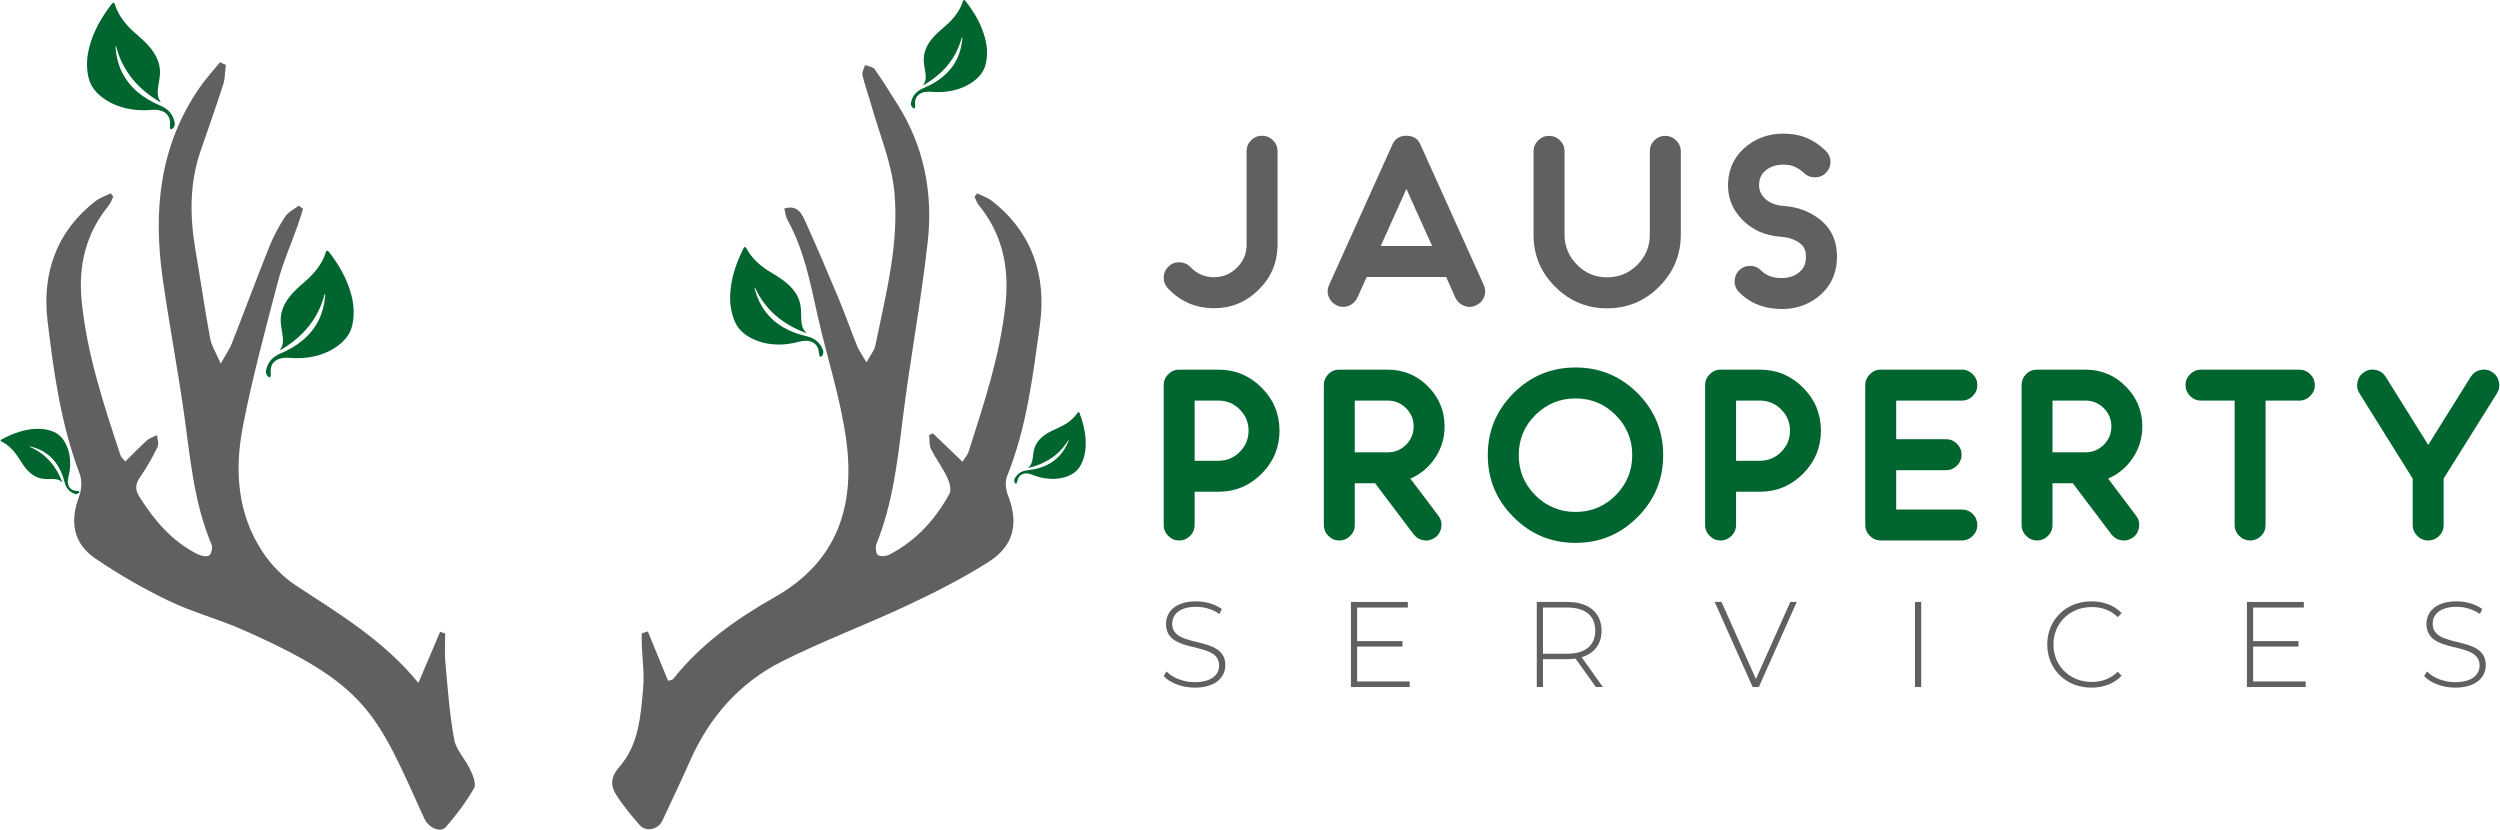 <svg width="449" height="149" viewBox="0 0 449 149" fill="none" xmlns="http://www.w3.org/2000/svg">
<path d="M116.349 113.403C117.548 116.325 118.743 119.245 119.979 122.263C120.295 122.162 120.726 122.162 120.889 121.956C125.852 115.684 132.296 111.118 139.119 107.258C150.437 100.861 153.585 90.85 151.985 79.047C150.95 71.421 148.465 64.001 146.788 56.456C145.495 50.63 144.371 44.773 141.415 39.475C141.109 38.923 141.066 38.226 140.862 37.459C142.886 36.793 143.841 38.04 144.413 39.285C146.566 44.006 148.595 48.782 150.595 53.568C151.779 56.397 152.791 59.297 153.943 62.143C154.275 62.967 154.823 63.706 155.612 65.075C156.342 63.742 157.02 62.975 157.198 62.106C159.064 53.018 161.485 43.895 160.641 34.591C160.149 29.187 157.893 23.939 156.409 18.628C155.928 16.91 155.294 15.227 154.894 13.495C154.771 12.953 155.191 12.291 155.363 11.685C155.954 11.925 156.779 12 157.092 12.438C158.515 14.447 159.801 16.554 161.126 18.634C165.951 26.221 167.592 34.637 166.626 43.374C165.452 54.027 163.446 64.581 162.134 75.218C161.196 82.839 160.328 90.425 157.434 97.626C157.198 98.219 157.269 99.342 157.658 99.662C158.066 100.002 159.153 99.913 159.733 99.61C164.508 97.134 167.991 93.311 170.529 88.665C170.917 87.95 170.524 86.588 170.104 85.709C169.261 83.954 168.066 82.37 167.199 80.624C166.847 79.917 166.973 78.97 166.882 78.135C167.101 78.032 167.33 77.931 167.551 77.829C169.261 79.471 170.967 81.116 172.864 82.936C173.366 82.132 173.781 81.691 173.948 81.169C176.71 72.49 179.61 63.863 180.584 54.712C181.294 48.028 180.051 42.021 175.723 36.757C175.394 36.355 175.26 35.797 175.034 35.313L175.492 34.727C176.385 35.172 177.381 35.483 178.15 36.079C185.467 41.784 187.97 49.66 186.765 58.358C185.505 67.506 184.401 76.78 180.878 85.499C180.488 86.466 180.615 87.875 181.011 88.884C182.981 93.925 182.171 97.976 177.551 100.916C172.91 103.868 167.948 106.379 162.953 108.725C155.548 112.204 147.841 115.078 140.533 118.739C132.891 122.567 127.435 128.727 123.964 136.58C122.353 140.215 120.638 143.805 118.955 147.409C118.223 148.977 116.02 149.482 114.907 148.212C113.395 146.488 111.922 144.699 110.682 142.778C109.593 141.09 109.661 139.526 111.228 137.743C114.739 133.746 115.072 128.563 115.514 123.574C115.743 120.967 115.356 118.306 115.26 115.668C115.235 115.034 115.255 114.398 115.255 113.763C115.621 113.64 115.987 113.522 116.349 113.403Z" fill="#616061"/>
<path d="M191.877 79.04C190.214 81.781 187.725 83.327 184.661 84.056C184.657 84.022 184.653 84.003 184.661 83.999C185.269 83.539 185.396 82.865 185.491 82.173C185.554 81.683 185.61 81.188 185.727 80.71C186.01 79.605 186.711 78.782 187.626 78.125C188.402 77.565 189.279 77.194 190.144 76.804C191.358 76.254 192.455 75.534 193.288 74.472C193.375 74.369 193.442 74.247 193.525 74.139C193.67 73.956 193.803 73.971 193.887 74.192C194.028 74.562 194.164 74.932 194.279 75.31C194.769 76.873 195.061 78.469 194.989 80.114C194.938 81.373 194.647 82.565 194.019 83.671C193.461 84.65 192.597 85.232 191.562 85.597C190.279 86.044 188.959 86.105 187.621 85.894C186.877 85.776 186.164 85.562 185.463 85.288C185.066 85.132 184.657 85.022 184.222 85.034C183.546 85.054 183.02 85.436 182.805 86.068C182.735 86.265 182.703 86.474 182.639 86.671C182.611 86.75 182.551 86.846 182.48 86.873C182.436 86.889 182.325 86.807 182.286 86.744C182.129 86.488 182.106 86.206 182.246 85.942C182.735 85.032 183.482 84.572 184.537 84.458C186.721 84.223 188.725 83.516 190.274 81.861C190.952 81.135 191.457 80.297 191.826 79.378C191.866 79.281 191.899 79.184 191.937 79.086C191.915 79.071 191.898 79.056 191.877 79.04Z" fill="#00652E"/>
<path d="M135.588 51.649C137.468 55.729 140.659 58.288 144.762 59.809C144.768 59.761 144.78 59.734 144.771 59.727C144.004 58.991 143.927 58.03 143.9 57.056C143.881 56.362 143.885 55.669 143.785 54.988C143.562 53.403 142.72 52.147 141.568 51.084C140.577 50.176 139.431 49.513 138.3 48.823C136.709 47.862 135.318 46.681 134.321 45.072C134.222 44.908 134.15 44.729 134.05 44.569C133.875 44.289 133.69 44.287 133.541 44.576C133.296 45.069 133.056 45.565 132.84 46.064C131.938 48.157 131.302 50.322 131.157 52.623C131.048 54.377 131.264 56.085 131.963 57.721C132.584 59.167 133.689 60.126 135.054 60.797C136.751 61.636 138.552 61.942 140.426 61.871C141.462 61.828 142.475 61.648 143.473 61.386C144.044 61.241 144.623 61.154 145.221 61.24C146.144 61.381 146.815 61.998 147.013 62.912C147.075 63.196 147.091 63.493 147.152 63.777C147.176 63.89 147.249 64.033 147.34 64.082C147.395 64.114 147.562 64.016 147.625 63.935C147.882 63.607 147.949 63.221 147.795 62.83C147.262 61.484 146.304 60.723 144.873 60.389C141.902 59.702 139.256 58.387 137.374 55.831C136.553 54.707 135.979 53.462 135.61 52.124C135.568 51.984 135.534 51.843 135.497 51.703C135.53 51.685 135.56 51.665 135.588 51.649Z" fill="#00652E"/>
<path d="M172.744 6.689C171.737 10.569 169.29 13.321 165.843 15.308C165.832 15.263 165.816 15.242 165.82 15.234C166.391 14.464 166.296 13.612 166.154 12.751C166.054 12.139 165.936 11.526 165.909 10.912C165.84 9.483 166.386 8.251 167.249 7.133C167.986 6.18 168.912 5.42 169.816 4.636C171.087 3.542 172.145 2.282 172.771 0.71C172.833 0.552 172.867 0.384 172.93 0.226C173.038 -0.047 173.209 -0.076 173.391 0.159C173.698 0.549 173.996 0.943 174.279 1.351C175.451 3.046 176.388 4.852 176.911 6.848C177.311 8.375 177.403 9.907 177.049 11.458C176.736 12.829 175.896 13.841 174.778 14.649C173.389 15.651 171.813 16.204 170.113 16.433C169.167 16.562 168.221 16.561 167.272 16.488C166.734 16.447 166.196 16.461 165.675 16.632C164.865 16.901 164.365 17.548 164.336 18.386C164.328 18.646 164.368 18.905 164.361 19.165C164.358 19.27 164.317 19.404 164.242 19.467C164.197 19.502 164.032 19.443 163.959 19.38C163.676 19.132 163.542 18.803 163.616 18.436C163.873 17.168 164.607 16.349 165.843 15.83C168.406 14.758 170.569 13.186 171.839 10.647C172.395 9.532 172.698 8.345 172.808 7.11C172.819 6.982 172.825 6.853 172.834 6.723C172.802 6.713 172.773 6.699 172.744 6.689Z" fill="#00652E"/>
<path d="M20.354 35.3C20.078 35.843 19.887 36.457 19.512 36.919C15.453 41.894 14.051 47.604 14.654 53.9C15.581 63.562 18.646 72.694 21.661 81.834C21.735 82.058 21.963 82.227 22.499 82.894C23.828 81.583 25.061 80.286 26.389 79.096C26.881 78.653 27.598 78.463 28.214 78.157C28.258 78.869 28.573 79.708 28.3 80.264C27.412 82.092 26.414 83.889 25.25 85.551C24.357 86.828 24.15 87.823 25.039 89.232C27.724 93.48 30.889 97.214 35.465 99.524C36.08 99.833 37.075 100.05 37.559 99.76C37.973 99.512 38.22 98.332 37.995 97.795C34.759 90.142 34.155 81.964 32.995 73.885C31.86 65.976 30.372 58.117 29.241 50.206C27.494 37.974 28.578 26.213 35.881 15.689C36.975 14.106 38.296 12.681 39.513 11.178C39.862 11.345 40.212 11.507 40.562 11.67C40.411 12.849 40.439 14.081 40.08 15.192C38.81 19.162 37.414 23.094 36.049 27.035C34.006 32.919 34.079 38.904 35.111 44.955C36.01 50.233 36.778 55.54 37.749 60.81C37.99 62.118 38.789 63.327 39.642 65.305C40.591 63.602 41.226 62.719 41.612 61.739C43.884 55.952 46.043 50.124 48.353 44.353C49.107 42.467 50.081 40.638 51.19 38.936C51.736 38.091 52.817 37.593 53.659 36.937C53.914 37.131 54.166 37.324 54.421 37.52C54.107 38.503 53.824 39.499 53.478 40.474C52.29 43.832 50.824 47.123 49.923 50.556C47.658 59.192 45.321 67.833 43.62 76.59C42.1 84.431 42.606 92.304 47.231 99.23C48.75 101.506 50.84 103.626 53.126 105.133C60.877 110.243 68.89 114.974 75.145 122.658C76.528 119.397 77.787 116.433 79.044 113.472C79.35 113.575 79.653 113.675 79.959 113.779C79.959 115.508 79.827 117.247 79.985 118.963C80.411 123.601 80.739 128.264 81.574 132.834C81.912 134.708 83.561 136.316 84.411 138.137C84.9 139.187 85.584 140.76 85.152 141.523C83.743 144.004 81.995 146.341 80.105 148.495C79.08 149.666 76.954 148.646 76.209 147.012C67.637 128.153 66.239 123.064 43.447 113.043C39.157 111.157 34.552 109.952 30.34 107.921C25.759 105.712 21.294 103.156 17.1 100.287C13.145 97.581 12.506 93.673 14.201 89.177C14.662 87.956 14.754 86.28 14.301 85.082C10.945 76.229 9.65 66.91 8.541 57.652C7.532 49.251 10.042 41.594 17.16 36.12C17.951 35.512 18.956 35.182 19.866 34.722C20.026 34.915 20.189 35.107 20.354 35.3Z" fill="#616061"/>
<path d="M58.301 52.829C57.14 57.36 54.32 60.571 50.345 62.891C50.329 62.842 50.312 62.816 50.317 62.804C50.977 61.907 50.865 60.911 50.704 59.904C50.588 59.192 50.45 58.478 50.417 57.762C50.342 56.091 50.969 54.653 51.966 53.346C52.814 52.233 53.882 51.347 54.925 50.432C56.391 49.152 57.611 47.684 58.332 45.847C58.403 45.663 58.444 45.466 58.517 45.283C58.642 44.963 58.837 44.931 59.047 45.204C59.401 45.659 59.747 46.121 60.072 46.595C61.425 48.577 62.507 50.683 63.109 53.016C63.569 54.798 63.676 56.587 63.268 58.395C62.907 59.997 61.943 61.179 60.647 62.123C59.046 63.295 57.23 63.938 55.268 64.207C54.177 64.355 53.088 64.355 51.994 64.272C51.372 64.225 50.752 64.24 50.152 64.442C49.215 64.756 48.639 65.511 48.607 66.486C48.599 66.79 48.641 67.093 48.633 67.398C48.63 67.521 48.585 67.676 48.5 67.747C48.445 67.788 48.254 67.719 48.172 67.649C47.843 67.358 47.692 66.973 47.775 66.545C48.072 65.066 48.917 64.107 50.345 63.502C53.3 62.251 55.795 60.416 57.258 57.45C57.901 56.147 58.249 54.763 58.375 53.32C58.388 53.169 58.394 53.02 58.404 52.869C58.371 52.856 58.336 52.842 58.301 52.829Z" fill="#00652E"/>
<path d="M20.845 8.298C22.005 12.828 24.825 16.041 28.804 18.359C28.817 18.308 28.836 18.284 28.83 18.274C28.17 17.377 28.282 16.382 28.445 15.375C28.56 14.66 28.696 13.946 28.73 13.23C28.808 11.561 28.179 10.122 27.18 8.816C26.332 7.703 25.266 6.817 24.222 5.901C22.758 4.622 21.535 3.152 20.814 1.318C20.745 1.131 20.702 0.937 20.628 0.751C20.503 0.432 20.311 0.398 20.101 0.672C19.746 1.128 19.4 1.59 19.075 2.064C17.723 4.044 16.642 6.152 16.038 8.484C15.579 10.267 15.473 12.057 15.881 13.863C16.24 15.466 17.207 16.649 18.498 17.594C20.103 18.763 21.919 19.406 23.879 19.675C24.971 19.826 26.06 19.824 27.157 19.74C27.777 19.694 28.396 19.708 28.998 19.909C29.929 20.224 30.507 20.98 30.542 21.954C30.55 22.258 30.506 22.561 30.515 22.867C30.516 22.985 30.564 23.146 30.65 23.216C30.702 23.257 30.894 23.192 30.976 23.117C31.302 22.827 31.457 22.442 31.37 22.014C31.076 20.537 30.229 19.577 28.804 18.97C25.849 17.719 23.351 15.884 21.889 12.921C21.249 11.616 20.897 10.231 20.774 8.789C20.761 8.639 20.754 8.49 20.743 8.337C20.78 8.325 20.81 8.312 20.845 8.298Z" fill="#00652E"/>
<path d="M5.295 80.231C8.211 81.479 10.065 83.693 11.202 86.582C11.165 86.589 11.146 86.597 11.141 86.592C10.608 86.06 9.929 86.027 9.238 86.03C8.748 86.031 8.255 86.047 7.768 85.994C6.644 85.87 5.744 85.298 4.974 84.499C4.317 83.817 3.834 83.012 3.332 82.223C2.628 81.114 1.773 80.147 0.619 79.475C0.503 79.407 0.375 79.36 0.259 79.29C0.059 79.174 0.055 79.043 0.261 78.93C0.603 78.743 0.95 78.56 1.304 78.395C2.774 77.706 4.302 77.208 5.928 77.053C7.172 76.936 8.38 77.053 9.551 77.516C10.584 77.925 11.274 78.69 11.773 79.65C12.388 80.838 12.627 82.115 12.601 83.448C12.588 84.189 12.472 84.912 12.299 85.634C12.202 86.04 12.146 86.454 12.22 86.875C12.332 87.53 12.776 87.995 13.427 88.118C13.628 88.156 13.838 88.159 14.041 88.197C14.121 88.21 14.222 88.26 14.26 88.324C14.282 88.363 14.217 88.483 14.162 88.531C13.93 88.718 13.656 88.777 13.381 88.677C12.42 88.325 11.866 87.659 11.61 86.649C11.082 84.551 10.117 82.697 8.281 81.411C7.477 80.849 6.586 80.469 5.632 80.234C5.533 80.21 5.433 80.189 5.333 80.166C5.32 80.187 5.307 80.208 5.295 80.231Z" fill="#00652E"/>
<path d="M224.684 25.201C224.143 25.743 223.883 26.392 223.883 27.172V44.025C223.883 45.606 223.298 46.971 222.128 48.097C220.98 49.224 219.615 49.787 218.034 49.787C216.366 49.787 214.958 49.18 213.81 47.967C213.269 47.404 212.619 47.123 211.861 47.101C211.102 47.079 210.431 47.318 209.868 47.859C209.326 48.379 209.023 49.029 209.001 49.809C208.98 50.567 209.24 51.238 209.759 51.801C212.012 54.163 214.763 55.354 218.034 55.354C221.153 55.354 223.818 54.249 226.049 52.04C228.28 49.852 229.406 47.188 229.45 44.068V27.172C229.45 26.392 229.168 25.743 228.627 25.201C228.085 24.66 227.414 24.378 226.655 24.378C225.897 24.378 225.226 24.66 224.684 25.201Z" fill="#616061"/>
<path d="M247.978 44.177L252.592 33.931L257.206 44.177H247.978ZM245.465 49.744H259.653L259.718 49.722L261.386 53.469C261.711 54.163 262.231 54.639 262.946 54.921C263.661 55.202 264.376 55.181 265.069 54.856C265.784 54.531 266.26 54.032 266.542 53.318C266.823 52.603 266.802 51.888 266.477 51.173L255.126 26.003C254.671 24.919 253.827 24.378 252.592 24.378C251.357 24.378 250.512 24.919 250.057 26.003L238.707 51.173C238.382 51.888 238.36 52.603 238.642 53.318C238.923 54.032 239.4 54.531 240.093 54.856C240.808 55.181 241.523 55.202 242.238 54.921C242.952 54.639 243.451 54.163 243.776 53.469L245.465 49.744Z" fill="#616061"/>
<path d="M297.107 25.223C296.566 25.764 296.306 26.414 296.306 27.194V42.249C296.284 44.328 295.526 46.104 294.031 47.599C292.537 49.072 290.739 49.809 288.637 49.809C286.536 49.809 284.76 49.072 283.265 47.577C281.771 46.083 281.013 44.306 280.991 42.205V27.194C280.991 26.414 280.731 25.764 280.189 25.223C279.648 24.681 278.976 24.399 278.218 24.399C277.438 24.399 276.789 24.681 276.247 25.223C275.706 25.764 275.424 26.414 275.424 27.194V42.292C275.446 45.909 276.767 48.985 279.345 51.541C281.922 54.097 285.02 55.376 288.637 55.376C292.255 55.376 295.353 54.097 297.93 51.541C300.508 48.985 301.829 45.909 301.873 42.292V27.194C301.873 26.414 301.591 25.764 301.05 25.223C300.508 24.681 299.836 24.399 299.078 24.399C298.32 24.399 297.649 24.681 297.107 25.223Z" fill="#616061"/>
<path d="M320.34 36.985H320.318C318.954 36.877 317.849 36.465 317.048 35.707C316.224 34.949 315.856 34.039 315.943 32.956C316.008 31.873 316.506 31.006 317.416 30.378C318.326 29.75 319.474 29.49 320.838 29.598C321.986 29.663 323.048 30.183 324.044 31.115C324.607 31.634 325.279 31.873 326.059 31.851C326.817 31.829 327.467 31.548 327.987 30.985C328.528 30.422 328.766 29.75 328.745 28.992C328.723 28.212 328.42 27.562 327.857 27.042C326.969 26.198 326.08 25.569 325.214 25.114C324.023 24.486 322.701 24.14 321.228 24.031C318.326 23.836 315.834 24.551 313.777 26.176C311.697 27.8 310.571 29.923 310.376 32.566C310.181 35.187 311.004 37.462 312.824 39.368C314.643 41.274 317.004 42.335 319.929 42.53C321.142 42.617 322.203 42.964 323.113 43.57C323.524 43.852 323.828 44.176 324.023 44.545C324.282 45.043 324.391 45.715 324.326 46.559C324.261 47.642 323.763 48.487 322.853 49.115C321.943 49.743 320.795 50.025 319.43 49.917C318.131 49.83 317.091 49.375 316.289 48.574C315.748 48.032 315.098 47.751 314.318 47.751C313.56 47.751 312.889 48.011 312.347 48.552C311.805 49.094 311.546 49.765 311.524 50.523C311.524 51.282 311.805 51.953 312.347 52.495C314.123 54.292 316.354 55.267 319.04 55.462C321.943 55.679 324.434 54.964 326.492 53.339C328.571 51.715 329.698 49.57 329.893 46.949C330.131 43.397 328.896 40.711 326.167 38.913C324.456 37.765 322.506 37.136 320.34 36.985Z" fill="#616061"/>
<path d="M214.556 82.755V71.945H218.902C220.372 71.967 221.626 72.486 222.664 73.545C223.723 74.605 224.242 75.88 224.242 77.35C224.242 78.82 223.723 80.096 222.664 81.156C221.626 82.215 220.372 82.734 218.902 82.755H214.556ZM212.2 66.389L212.07 66.411L211.919 66.389H211.789C211.011 66.389 210.362 66.67 209.822 67.211C209.281 67.751 209 68.4 209 69.178V94.279C209 95.057 209.281 95.706 209.822 96.246C210.362 96.787 211.011 97.068 211.789 97.068C212.546 97.068 213.194 96.787 213.735 96.246C214.275 95.706 214.556 95.057 214.556 94.279V88.312H218.988C221.95 88.29 224.501 87.187 226.62 85.047C228.739 82.907 229.798 80.334 229.798 77.35C229.798 74.345 228.739 71.772 226.598 69.632C224.48 67.492 221.929 66.411 218.923 66.389H212.2Z" fill="#00652E"/>
<path d="M243.317 81.242V71.945H249.306C250.56 71.967 251.641 72.421 252.549 73.329C253.435 74.237 253.889 75.318 253.889 76.594C253.889 77.869 253.435 78.95 252.549 79.858C251.641 80.766 250.56 81.22 249.284 81.242H243.317ZM256.484 69.416C254.495 67.405 252.116 66.411 249.327 66.389H240.961L240.831 66.411L240.68 66.389H240.55C239.772 66.389 239.123 66.649 238.582 67.189C238.042 67.73 237.761 68.4 237.761 69.156V94.279C237.761 95.057 238.042 95.706 238.582 96.246C239.123 96.787 239.772 97.068 240.55 97.068C241.307 97.068 241.955 96.787 242.496 96.246C243.036 95.706 243.317 95.057 243.317 94.279V86.798H246.971L253.889 95.965C254.365 96.57 254.97 96.938 255.727 97.046C256.484 97.154 257.175 96.96 257.802 96.505C258.408 96.052 258.754 95.424 258.862 94.668C258.97 93.911 258.797 93.219 258.321 92.614L253.305 85.955C255.143 85.155 256.613 83.923 257.738 82.258C258.883 80.55 259.445 78.648 259.445 76.594C259.445 73.805 258.451 71.405 256.484 69.416Z" fill="#00652E"/>
<path d="M275.746 88.96C273.757 86.95 272.763 84.55 272.763 81.739C272.763 78.929 273.757 76.529 275.746 74.54C277.757 72.551 280.157 71.556 282.967 71.556C285.778 71.556 288.178 72.551 290.167 74.54C292.156 76.529 293.15 78.929 293.15 81.739C293.15 84.55 292.156 86.95 290.167 88.96C288.178 90.949 285.778 91.944 282.967 91.944C280.157 91.944 277.757 90.949 275.746 88.96ZM271.833 70.605C268.742 73.697 267.207 77.394 267.207 81.739C267.207 86.085 268.742 89.803 271.833 92.873C274.903 95.965 278.622 97.5 282.967 97.5C287.313 97.5 291.01 95.965 294.102 92.873C297.172 89.803 298.707 86.085 298.707 81.739C298.707 77.394 297.172 73.697 294.102 70.605C291.01 67.535 287.313 66 282.967 66C278.622 66 274.903 67.535 271.833 70.605Z" fill="#00652E"/>
<path d="M311.795 82.755V71.945H316.141C317.611 71.967 318.865 72.486 319.903 73.545C320.962 74.605 321.481 75.88 321.481 77.35C321.481 78.82 320.962 80.096 319.903 81.156C318.865 82.215 317.611 82.734 316.141 82.755H311.795ZM309.439 66.389L309.309 66.411L309.158 66.389H309.028C308.25 66.389 307.601 66.67 307.061 67.211C306.52 67.751 306.239 68.4 306.239 69.178V94.279C306.239 95.057 306.52 95.706 307.061 96.246C307.601 96.787 308.25 97.068 309.028 97.068C309.785 97.068 310.433 96.787 310.974 96.246C311.514 95.706 311.795 95.057 311.795 94.279V88.312H316.227C319.189 88.29 321.741 87.187 323.859 85.047C325.978 82.907 327.037 80.334 327.037 77.35C327.037 74.345 325.978 71.772 323.838 69.632C321.719 67.492 319.168 66.411 316.163 66.389H309.439Z" fill="#00652E"/>
<path d="M352.339 71.945C353.117 71.945 353.766 71.664 354.306 71.124C354.847 70.583 355.128 69.935 355.128 69.178C355.128 68.4 354.847 67.751 354.306 67.211C353.766 66.67 353.117 66.389 352.339 66.389H337.789C337.011 66.389 336.362 66.67 335.822 67.211C335.281 67.751 335 68.4 335 69.178V94.279C335 95.057 335.281 95.706 335.822 96.246C336.362 96.787 337.011 97.068 337.789 97.068H352.339C353.117 97.068 353.766 96.787 354.306 96.246C354.847 95.706 355.128 95.057 355.128 94.279C355.128 93.522 354.847 92.852 354.306 92.311C353.766 91.771 353.117 91.511 352.339 91.511H340.556V84.442H349.507C350.285 84.442 350.934 84.161 351.474 83.62C352.015 83.08 352.296 82.431 352.296 81.653C352.296 80.896 352.015 80.247 351.474 79.707C350.934 79.166 350.285 78.885 349.507 78.885H340.556V71.945H352.339Z" fill="#00652E"/>
<path d="M368.632 81.242V71.945H374.621C375.875 71.967 376.956 72.421 377.864 73.329C378.75 74.237 379.204 75.318 379.204 76.594C379.204 77.869 378.75 78.95 377.864 79.858C376.956 80.766 375.875 81.22 374.599 81.242H368.632ZM381.799 69.416C379.81 67.405 377.432 66.411 374.643 66.389H366.276L366.146 66.411L365.995 66.389H365.865C365.087 66.389 364.438 66.649 363.898 67.189C363.357 67.73 363.076 68.4 363.076 69.156V94.279C363.076 95.057 363.357 95.706 363.898 96.246C364.438 96.787 365.087 97.068 365.865 97.068C366.622 97.068 367.27 96.787 367.811 96.246C368.351 95.706 368.632 95.057 368.632 94.279V86.798H372.286L379.204 95.965C379.68 96.57 380.285 96.938 381.042 97.046C381.799 97.154 382.491 96.96 383.118 96.505C383.723 96.052 384.069 95.424 384.177 94.668C384.285 93.911 384.112 93.219 383.636 92.614L378.621 85.955C380.458 85.155 381.928 83.923 383.053 82.258C384.199 80.55 384.761 78.648 384.761 76.594C384.761 73.805 383.766 71.405 381.799 69.416Z" fill="#00652E"/>
<path d="M395.311 66.389C394.532 66.389 393.884 66.67 393.343 67.211C392.803 67.751 392.522 68.4 392.522 69.178C392.522 69.935 392.803 70.583 393.343 71.124C393.884 71.664 394.532 71.945 395.311 71.945H401.343V94.279C401.343 95.057 401.624 95.706 402.164 96.246C402.705 96.787 403.375 97.068 404.132 97.068C404.888 97.068 405.558 96.787 406.099 96.246C406.639 95.706 406.899 95.057 406.899 94.279V71.945H412.952C413.709 71.945 414.379 71.664 414.92 71.124C415.46 70.583 415.741 69.935 415.741 69.178C415.741 68.4 415.46 67.751 414.92 67.211C414.379 66.67 413.709 66.389 412.952 66.389H395.311Z" fill="#00652E"/>
<path d="M445.468 66.454C444.712 66.627 444.149 67.038 443.739 67.686L436.107 79.902L428.475 67.686C428.064 67.038 427.502 66.627 426.746 66.454C425.989 66.281 425.297 66.389 424.648 66.8C424 67.211 423.589 67.794 423.416 68.551C423.243 69.286 423.351 69.978 423.762 70.648L433.318 85.955V94.279C433.318 95.057 433.599 95.706 434.14 96.246C434.68 96.787 435.35 97.068 436.107 97.068C436.864 97.068 437.534 96.787 438.074 96.246C438.615 95.706 438.874 95.057 438.874 94.279V85.955L448.452 70.648C448.863 69.978 448.971 69.286 448.798 68.551C448.625 67.794 448.214 67.211 447.565 66.8C446.917 66.389 446.225 66.281 445.468 66.454Z" fill="#00652E"/>
<path d="M214.567 123.5C218.344 123.5 220.068 121.623 220.068 119.461C220.068 113.916 210.528 116.623 210.528 112.039C210.528 110.358 211.86 108.982 214.829 108.982C216.204 108.982 217.754 109.397 219.02 110.27L219.435 109.375C218.256 108.524 216.51 108 214.829 108C211.074 108 209.415 109.899 209.415 112.061C209.415 117.693 218.955 114.942 218.955 119.527C218.955 121.186 217.601 122.518 214.545 122.518C212.493 122.518 210.55 121.688 209.502 120.596L209 121.426C210.113 122.649 212.296 123.5 214.567 123.5Z" fill="#616061"/>
<path d="M243.741 122.387V116.121H251.884V115.139H243.741V109.113H252.845V108.109H242.628V123.391H253.172V122.387H243.741Z" fill="#616061"/>
<path d="M287.882 123.391L284.062 118.042C286.332 117.365 287.642 115.685 287.642 113.261C287.642 110.03 285.328 108.109 281.486 108.109H276.006V123.391H277.12V118.392H281.486C282.01 118.392 282.49 118.348 282.97 118.282L286.616 123.391H287.882ZM277.12 117.409V109.113H281.486C284.761 109.113 286.507 110.62 286.507 113.261C286.507 115.881 284.761 117.409 281.486 117.409H277.12Z" fill="#616061"/>
<path d="M321.54 108.109L315.362 121.95L309.183 108.109H307.961L314.772 123.391H315.886L322.697 108.109H321.54Z" fill="#616061"/>
<path d="M343.936 123.391H345.049V108.109H343.936V123.391Z" fill="#616061"/>
<path d="M375.611 123.5C377.772 123.5 379.715 122.78 381.047 121.361L380.348 120.64C379.038 121.928 377.444 122.474 375.654 122.474C371.747 122.474 368.799 119.592 368.799 115.75C368.799 111.908 371.747 109.026 375.654 109.026C377.444 109.026 379.038 109.55 380.348 110.838L381.047 110.118C379.715 108.699 377.772 108 375.611 108C371.07 108 367.686 111.296 367.686 115.75C367.686 120.204 371.07 123.5 375.611 123.5Z" fill="#616061"/>
<path d="M404.664 122.387V116.121H412.807V115.139H404.664V109.113H413.767V108.109H403.55V123.391H414.095V122.387H404.664Z" fill="#616061"/>
<path d="M440.946 123.5C444.722 123.5 446.447 121.623 446.447 119.461C446.447 113.916 436.907 116.623 436.907 112.039C436.907 110.358 438.239 108.982 441.208 108.982C442.583 108.982 444.133 109.397 445.399 110.27L445.814 109.375C444.635 108.524 442.889 108 441.208 108C437.453 108 435.794 109.899 435.794 112.061C435.794 117.693 445.334 114.942 445.334 119.527C445.334 121.186 443.98 122.518 440.924 122.518C438.872 122.518 436.929 121.688 435.881 120.596L435.379 121.426C436.492 122.649 438.675 123.5 440.946 123.5Z" fill="#616061"/>
</svg>

